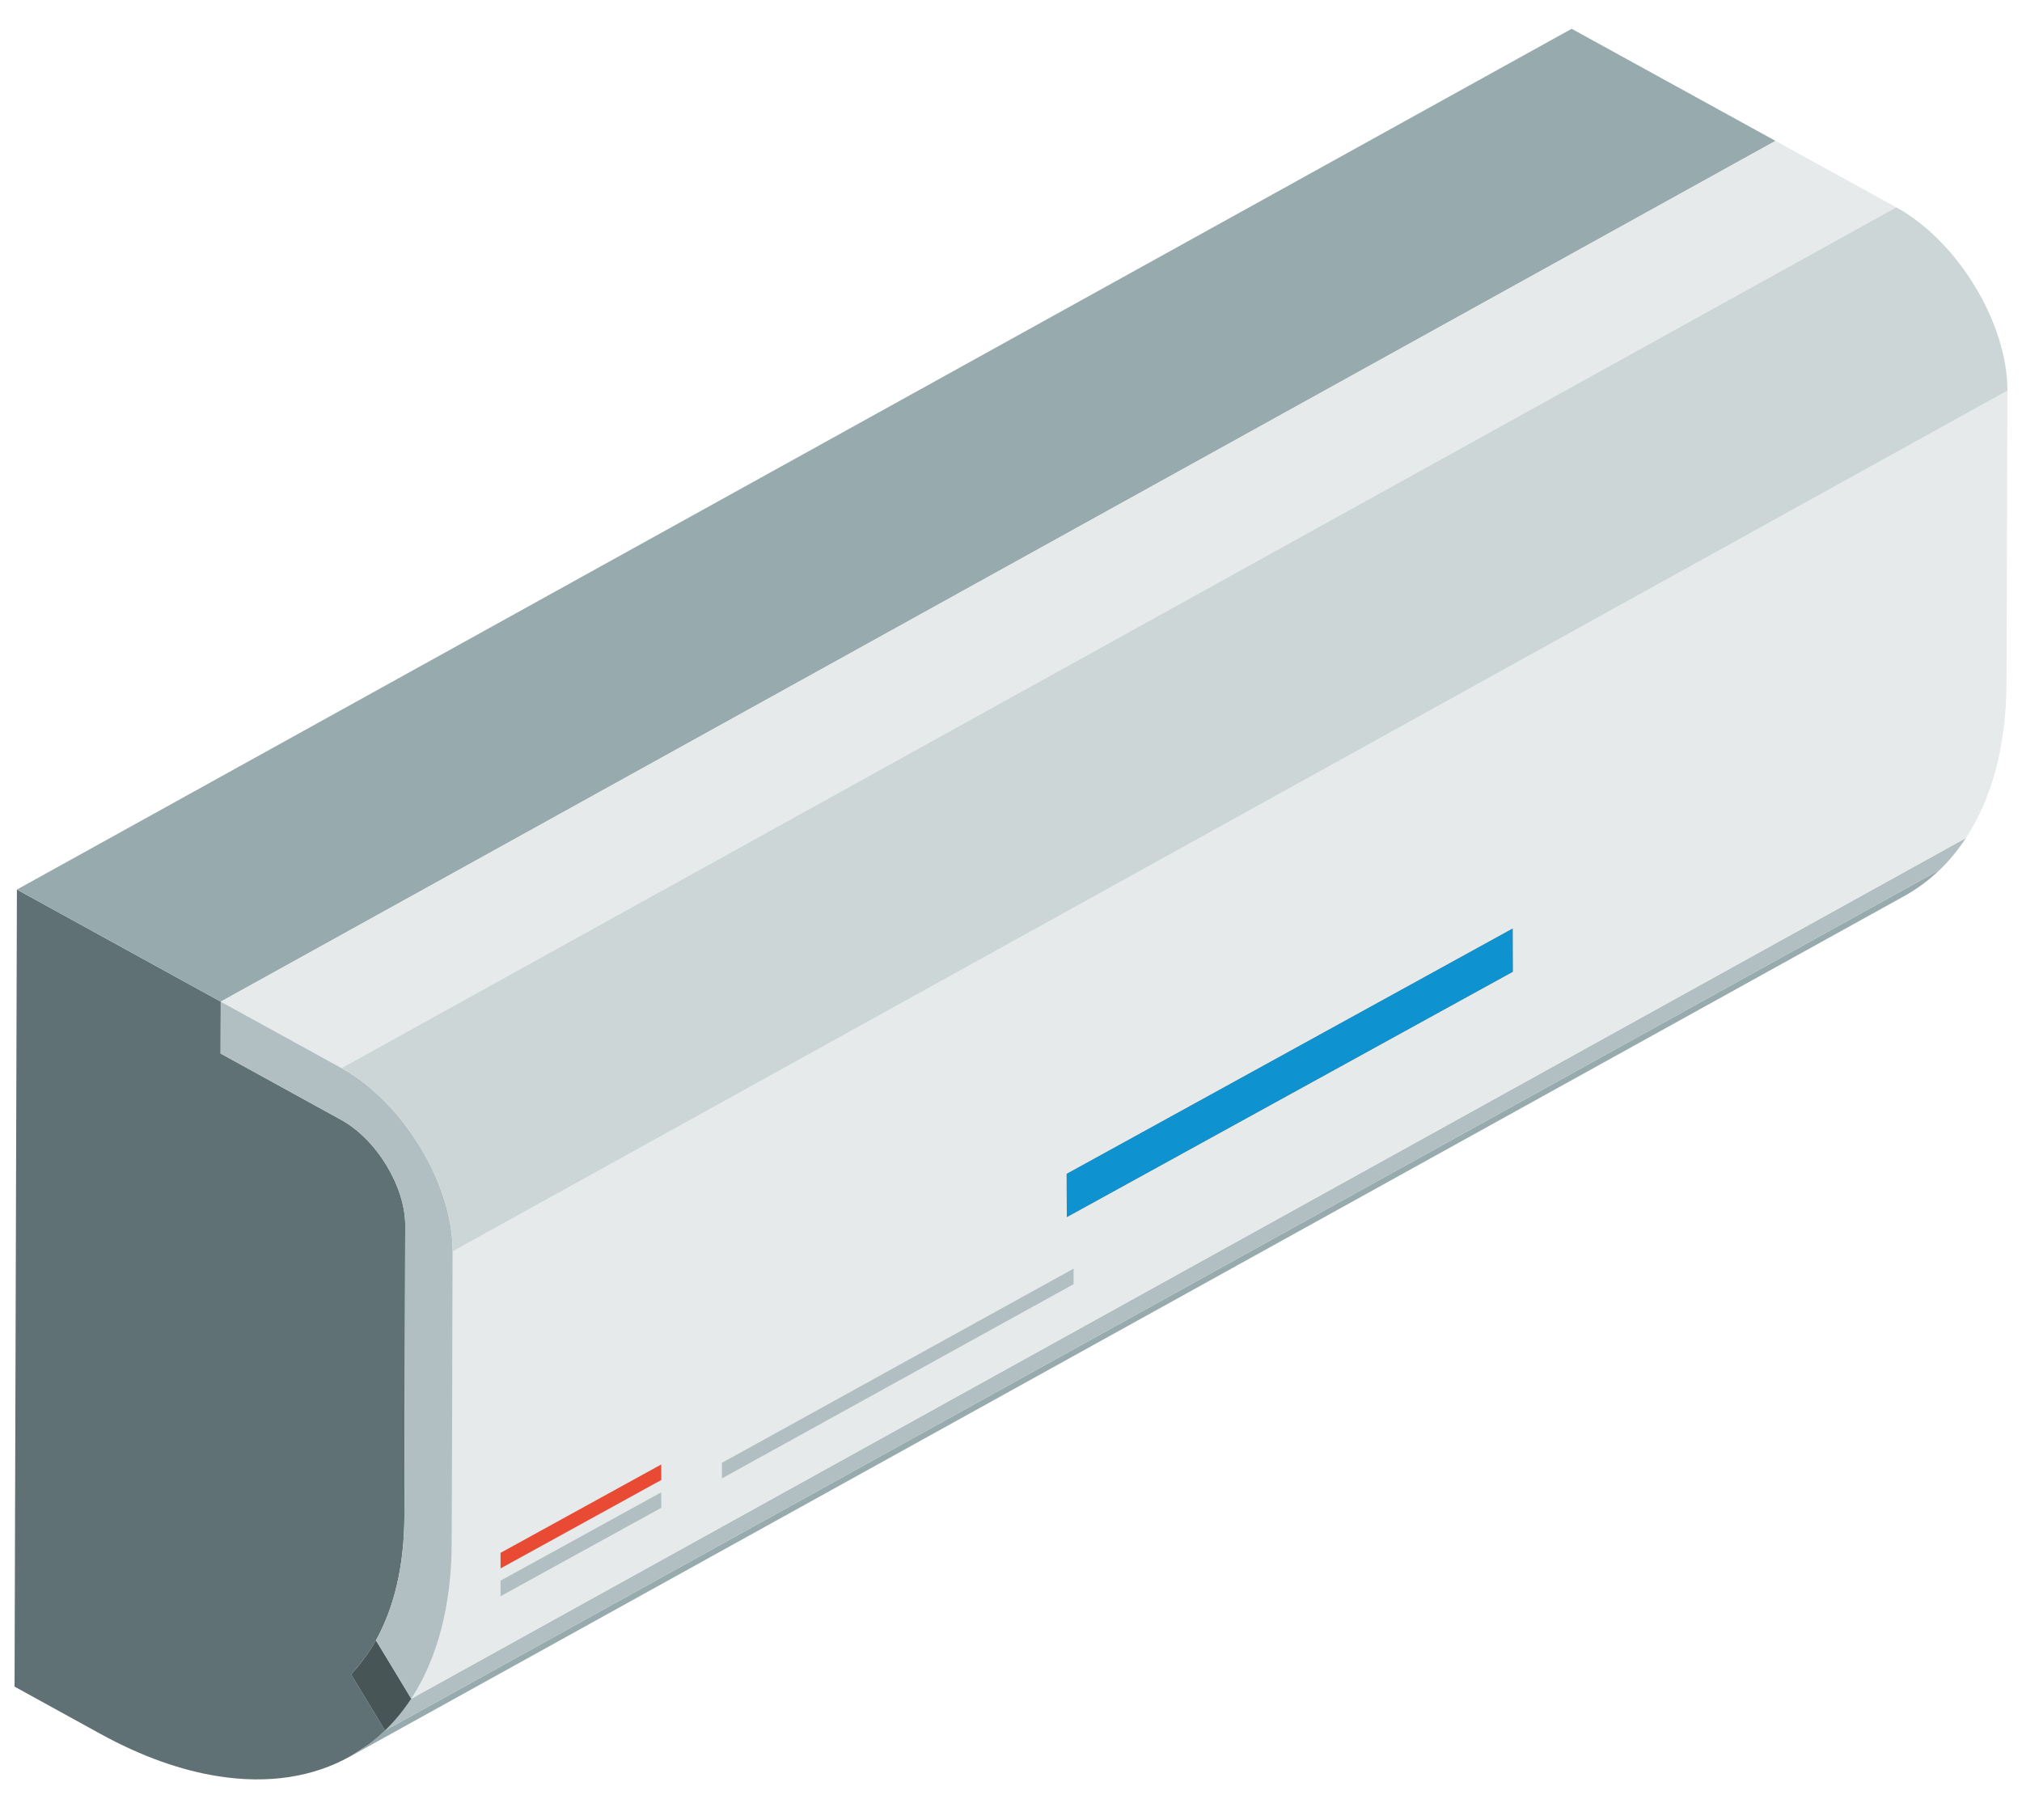 <?xml version="1.0" encoding="utf-8"?>
<!-- Generator: Adobe Illustrator 16.0.0, SVG Export Plug-In . SVG Version: 6.00 Build 0)  -->
<!DOCTYPE svg PUBLIC "-//W3C//DTD SVG 1.1//EN" "http://www.w3.org/Graphics/SVG/1.1/DTD/svg11.dtd">
<svg version="1.1" id="Layer_1" xmlns="http://www.w3.org/2000/svg" xmlns:xlink="http://www.w3.org/1999/xlink" x="0px" y="0px"
	 width="56.69px" height="51.02px" viewBox="0 0 56.69 51.02" enable-background="new 0 0 56.69 51.02" xml:space="preserve">
<g>
	<g>
		<path fill="#97AAAD" d="M10.33,48.907c-0.057,0.041-0.115,0.074-0.17,0.11c-0.111,0.077-0.225,0.153-0.342,0.221
			c-0.01,0.004-0.016,0.011-0.023,0.015l43.59-24.131c0.363-0.201,0.697-0.449,1.002-0.741l-43.592,24.13
			C10.648,48.655,10.49,48.786,10.33,48.907z"/>
		<path fill="#B1BFC2" d="M11.531,47.62c-0.219,0.33-0.461,0.629-0.736,0.892l43.592-24.13c0.273-0.263,0.516-0.562,0.734-0.892
			L11.531,47.62z"/>
		<path fill="#E6EAEB" d="M12.691,35.081l-0.025,8.17c-0.006,1.799-0.418,3.271-1.135,4.369l43.59-24.131
			c0.717-1.098,1.131-2.57,1.135-4.37l0.025-8.168L12.691,35.081z"/>
		<path fill="#5F7174" d="M10.33,48.907c0.16-0.121,0.318-0.252,0.465-0.396l-0.953-1.576c0.129-0.132,0.248-0.276,0.361-0.433
			c0.006-0.008,0.012-0.016,0.018-0.025c0.115-0.151,0.223-0.318,0.32-0.492c0.504-0.91,0.791-2.074,0.797-3.465l0.023-8.169
			c0.004-1.083-0.803-2.411-1.791-2.955l-3.385-1.862l0.004-1.454l-5.715-3.143L0.408,47.282l2.396,1.318
			c1.166,0.642,2.281,1.033,3.32,1.195c1.406,0.221,2.664,0.02,3.693-0.558c0.117-0.067,0.23-0.144,0.342-0.221
			C10.215,48.981,10.273,48.948,10.33,48.907z"/>
		<path fill="#485557" d="M10.541,45.985c-0.098,0.174-0.205,0.341-0.32,0.492l-0.012,0.018c-0.002,0.004-0.006,0.006-0.006,0.008
			c-0.113,0.156-0.232,0.301-0.361,0.433l0.953,1.576c0.275-0.263,0.518-0.562,0.736-0.892L10.541,45.985z"/>
		<polygon fill="#97AAAD" points="49.78,3.95 44.064,0.807 0.475,24.937 6.189,28.08 		"/>
		<polygon fill="#E6EAEB" points="9.574,29.942 53.165,5.812 49.78,3.95 6.189,28.08 		"/>
		<path fill="#B1BFC2" d="M9.574,29.942L6.189,28.08l-0.004,1.454l3.385,1.862c0.988,0.544,1.795,1.872,1.791,2.955l-0.023,8.169
			c-0.006,1.391-0.293,2.555-0.797,3.465l0.99,1.635c0.717-1.098,1.129-2.57,1.135-4.369l0.025-8.17
			C12.697,33.192,11.301,30.892,9.574,29.942z"/>
		<path fill="#CCD6D6" d="M9.574,29.942c1.727,0.949,3.123,3.25,3.117,5.139l43.59-24.129c0.005-1.89-1.389-4.19-3.116-5.14
			L9.574,29.942z"/>
	</g>
	<g>
		<g enable-background="new    ">
			<defs>
				<polygon id="SVGID_1_" enable-background="new    " points="14.035,44.747 14.033,44.312 18.539,41.835 18.541,42.269 				"/>
			</defs>
			<clipPath id="SVGID_2_">
				<use xlink:href="#SVGID_1_"  overflow="visible"/>
			</clipPath>
			<g clip-path="url(#SVGID_2_)">
				<polygon fill="#B1BFC2" points="18.539,41.835 14.033,44.312 14.035,44.747 18.541,42.269 18.539,41.835 				"/>
			</g>
		</g>
	</g>
	<g>
		<g enable-background="new    ">
			<defs>
				<polygon id="SVGID_3_" enable-background="new    " points="14.035,43.968 14.033,43.532 18.539,41.054 18.541,41.489 				"/>
			</defs>
			<clipPath id="SVGID_4_">
				<use xlink:href="#SVGID_3_"  overflow="visible"/>
			</clipPath>
			<g clip-path="url(#SVGID_4_)">
				<polygon fill="#E94A34" points="18.539,41.054 14.033,43.532 14.035,43.968 18.541,41.489 18.539,41.054 				"/>
			</g>
		</g>
	</g>
	<g>
		<g enable-background="new    ">
			<defs>
				<polygon id="SVGID_5_" enable-background="new    " points="20.242,41.444 20.24,41.009 30.099,35.565 30.1,36 				"/>
			</defs>
			<clipPath id="SVGID_6_">
				<use xlink:href="#SVGID_5_"  overflow="visible"/>
			</clipPath>
			<g clip-path="url(#SVGID_6_)">
				<polygon fill="#B1BFC2" points="30.099,35.565 20.24,41.009 20.242,41.444 30.1,36 30.099,35.565 				"/>
			</g>
		</g>
	</g>
	<g>
		<g enable-background="new    ">
			<defs>
				<polygon id="SVGID_7_" enable-background="new    " points="29.91,34.118 29.906,32.909 42.409,26.033 42.412,27.241 				"/>
			</defs>
			<use xlink:href="#SVGID_7_"  overflow="visible" fill="#5F7174"/>
			<clipPath id="SVGID_8_">
				<use xlink:href="#SVGID_7_"  overflow="visible"/>
			</clipPath>
			<g clip-path="url(#SVGID_8_)">
				<polygon fill="#0E92D0" points="42.409,26.033 29.906,32.909 29.91,34.118 42.412,27.241 42.409,26.033 				"/>
			</g>
		</g>
	</g>
</g>
</svg>

